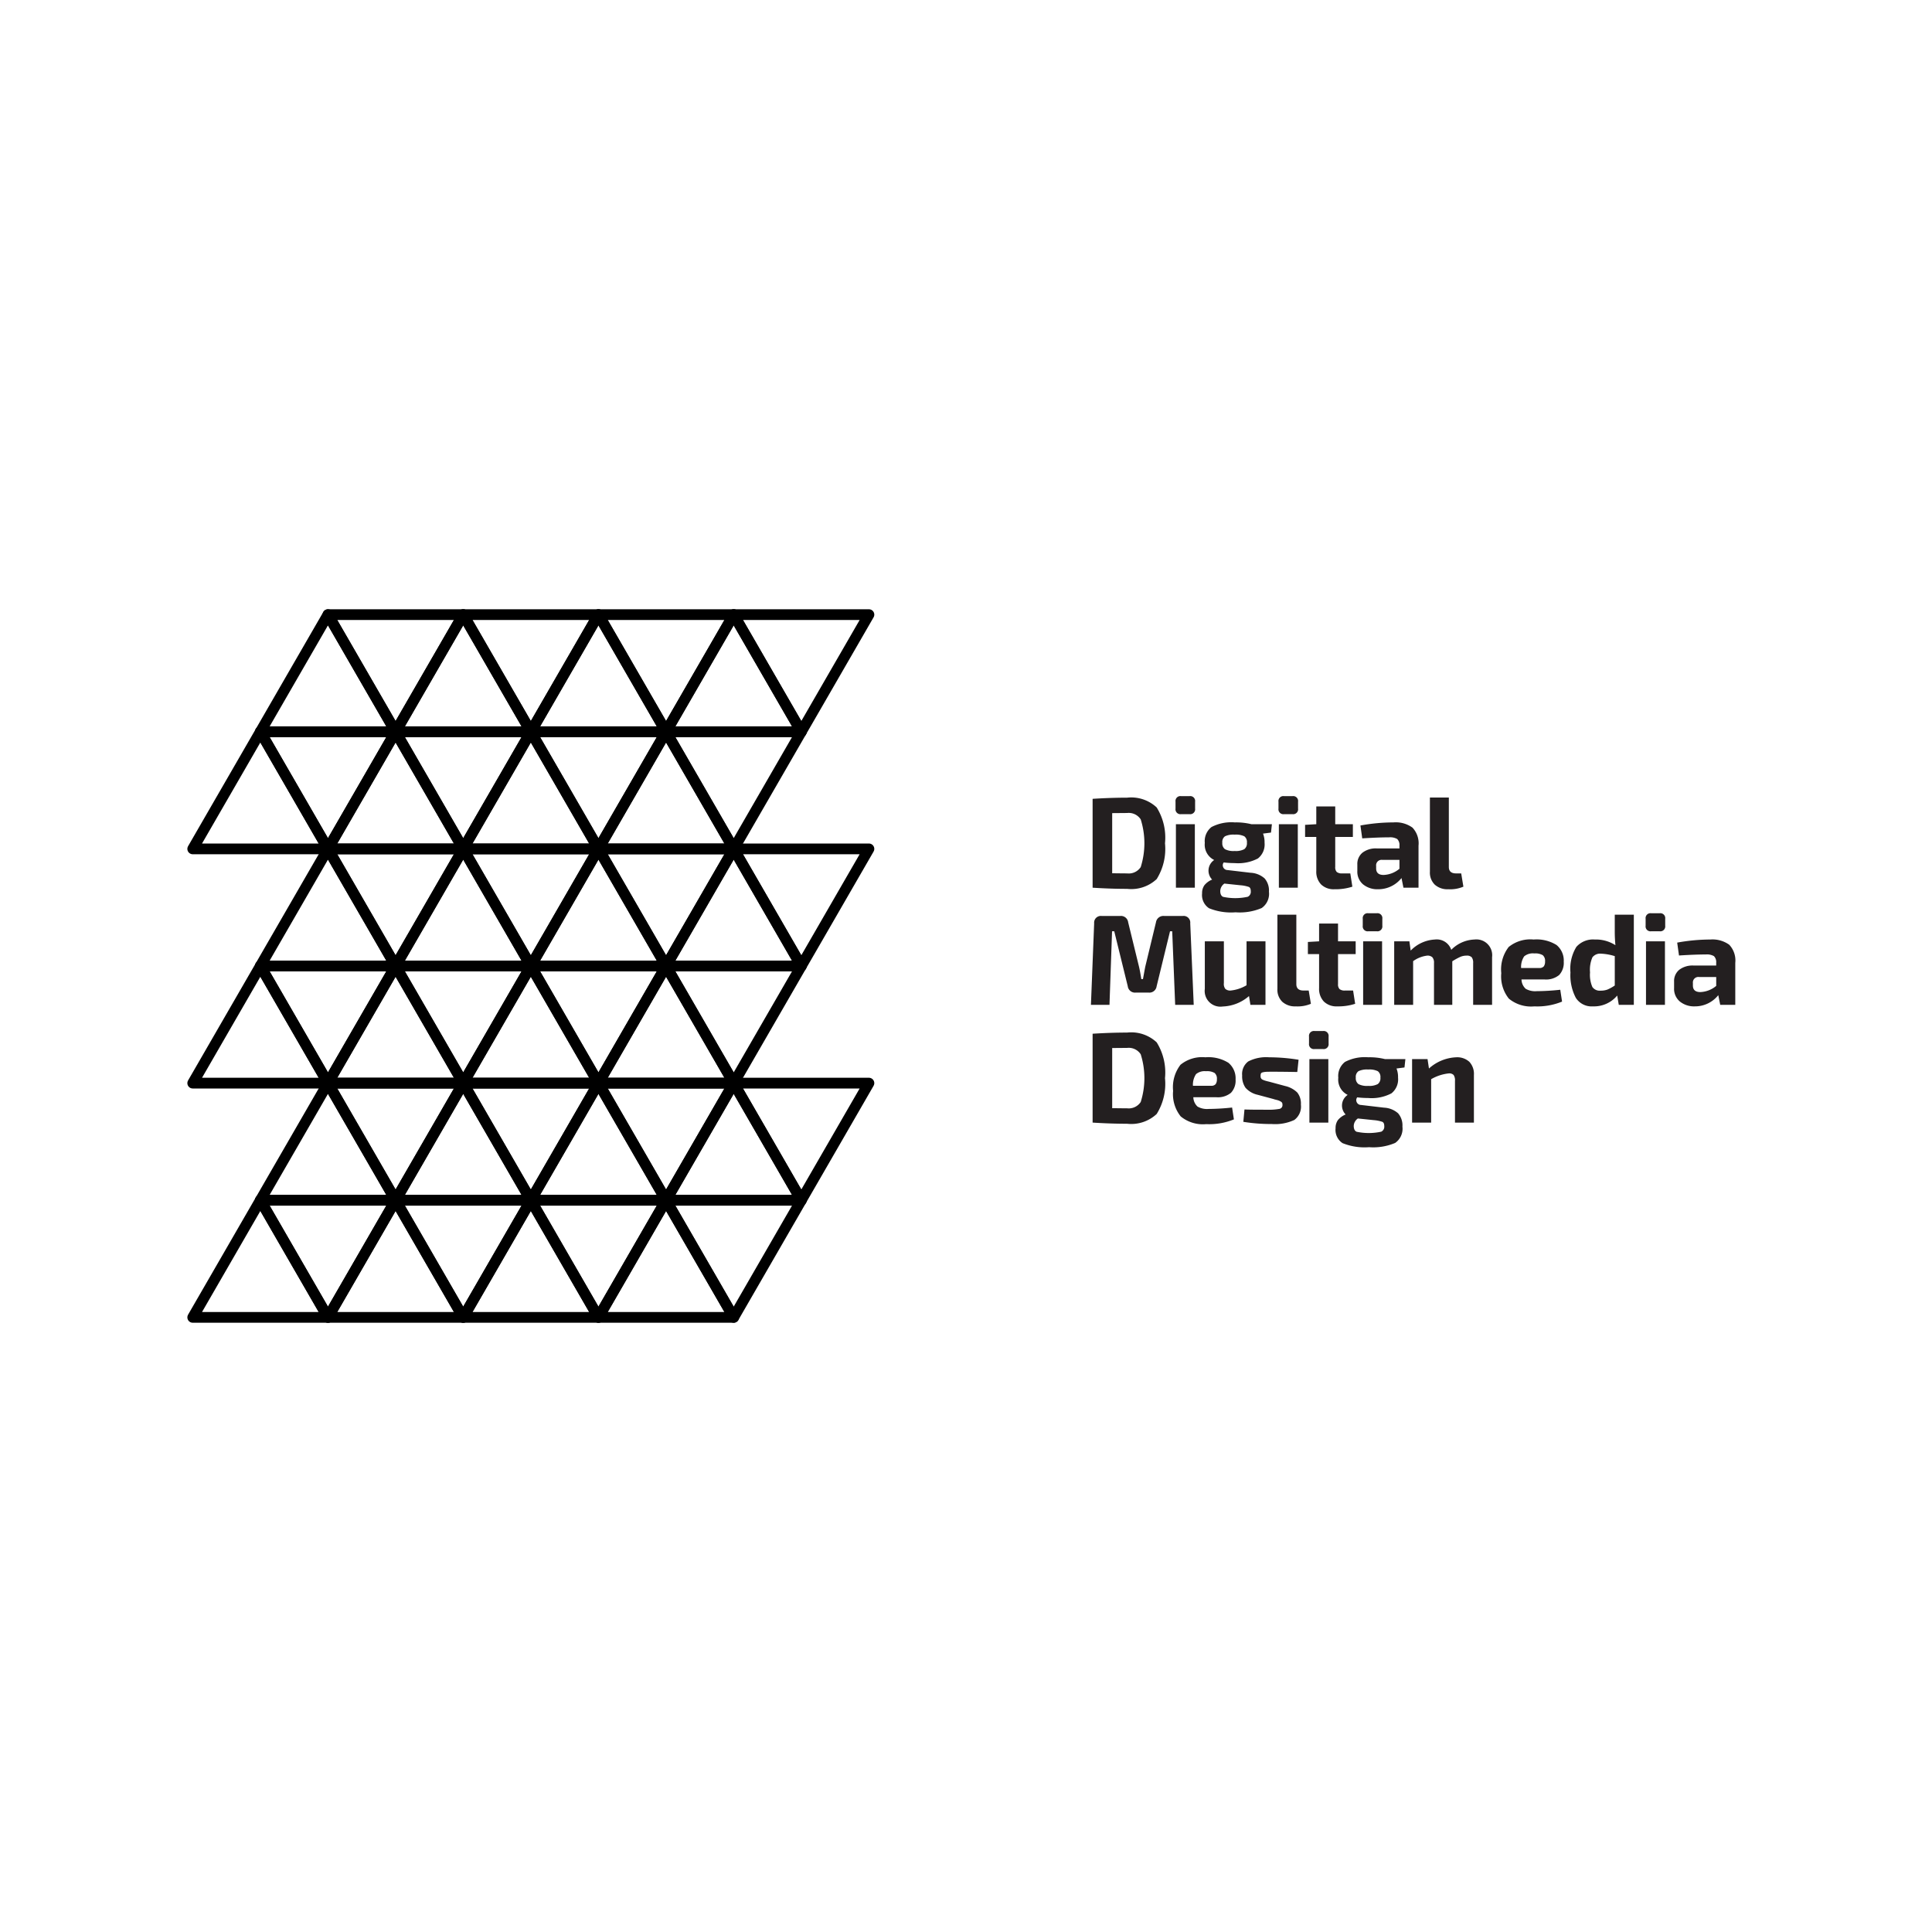 <svg xmlns="http://www.w3.org/2000/svg" width="180" height="180" viewBox="0 0 180 180">
  <title>DMD Program Logo</title>
  <g>
    <g>
      <g>
        <path d="M101.796,82.705V74.425q1.704-.108,3.216-.108a3.469,3.469,0,0,1,2.754.912,5.306,5.306,0,0,1,.774,3.336,5.305,5.305,0,0,1-.774,3.336,3.467,3.467,0,0,1-2.754.912Q103.5,82.813,101.796,82.705Zm1.824-6.948v5.604q.204,0,.666.006.461.006.726.006a1.337,1.337,0,0,0,1.266-.588,7.391,7.391,0,0,0,0-4.446,1.333,1.333,0,0,0-1.266-.594Z" style="fill: #231f20"/>
        <path d="M110.037,74.173h.792a.456.456,0,0,1,.516.516v.648a.456.456,0,0,1-.516.516h-.792a.456.456,0,0,1-.516-.516V74.689A.456.456,0,0,1,110.037,74.173Zm1.284,8.532h-1.764v-5.916h1.764Z" style="fill: #231f20"/>
        <path d="M118.416,77.569l-.744.096a2.173,2.173,0,0,1,.144.852,1.661,1.661,0,0,1-.618,1.464,3.969,3.969,0,0,1-2.166.432,8.609,8.609,0,0,1-1.02-.06.427.427,0,0,0-.054.432.439.439,0,0,0,.402.276l2.148.252a2.119,2.119,0,0,1,1.314.528,1.721,1.721,0,0,1,.402,1.236,1.613,1.613,0,0,1-.678,1.524,5.231,5.231,0,0,1-2.43.396,5.471,5.471,0,0,1-2.472-.378,1.466,1.466,0,0,1-.648-1.386,1.259,1.259,0,0,1,.21-.75,1.809,1.809,0,0,1,.726-.534A1.192,1.192,0,0,1,113.124,80.125a1.586,1.586,0,0,1-.876-1.596,1.667,1.667,0,0,1,.624-1.476,4,4,0,0,1,2.172-.432,5.976,5.976,0,0,1,1.548.168H118.5Zm-2.856,4.908-1.488-.156a.884.884,0,0,0-.384.684q0,.432.264.552a5.426,5.426,0,0,0,2.298-.006.512.512,0,0,0,.282-.522q0-.313-.18-.396A3.187,3.187,0,0,0,115.56,82.477Zm-.528-3.192a1.693,1.693,0,0,0,.894-.168.675.675,0,0,0,.246-.6.665.665,0,0,0-.24-.6,1.8,1.8,0,0,0-.9-.156,1.837,1.837,0,0,0-.906.156.657.657,0,0,0-.246.6.675.675,0,0,0,.246.6A1.725,1.725,0,0,0,115.032,79.285Z" style="fill: #231f20"/>
        <path d="M119.629,74.173h.792a.456.456,0,0,1,.516.516v.648a.456.456,0,0,1-.516.516h-.792a.456.456,0,0,1-.516-.516V74.689A.456.456,0,0,1,119.629,74.173Zm1.284,8.532h-1.764v-5.916h1.764Z" style="fill: #231f20"/>
        <path d="M124.4,77.977v2.796a.617.617,0,0,0,.144.468.746.746,0,0,0,.504.132h.756l.192,1.236a5.065,5.065,0,0,1-1.668.24,1.673,1.673,0,0,1-1.248-.45,1.708,1.708,0,0,1-.444-1.254v-3.168H121.592V76.849l1.044-.06V75.133h1.764v1.656h1.644v1.188Z" style="fill: #231f20"/>
        <path d="M126.916,78.109l-.168-1.2a17.366,17.366,0,0,1,3.084-.288,2.663,2.663,0,0,1,1.764.486,2.134,2.134,0,0,1,.564,1.686v3.912h-1.404l-.18-.9a2.76,2.76,0,0,1-2.184,1.044,2.099,2.099,0,0,1-1.392-.45,1.541,1.541,0,0,1-.54-1.254v-.6a1.352,1.352,0,0,1,.48-1.104,2.036,2.036,0,0,1,1.332-.396h2.112v-.264a.78.78,0,0,0-.21-.612,1.313,1.313,0,0,0-.762-.156Q128.427,78.013,126.916,78.109Zm1.296,2.568v.228q0,.612.696.612a2.448,2.448,0,0,0,1.476-.576v-.828h-1.596A.51.51,0,0,0,128.211,80.677Z" style="fill: #231f20"/>
        <path d="M134.985,74.305v6.468q0,.601.672.6h.48l.204,1.236a3.17,3.17,0,0,1-1.416.24,1.754,1.754,0,0,1-1.248-.426,1.567,1.567,0,0,1-.456-1.206V74.305Z" style="fill: #231f20"/>
      </g>
      <g>
        <path d="M108.444,85.337H110.208a.618.618,0,0,1,.684.684l.324,7.596h-1.728l-.276-6.852h-.204l-1.248,5.124a.678.678,0,0,1-.744.588h-1.2a.677.677,0,0,1-.744-.588l-1.26-5.124h-.204l-.24,6.852h-1.728l.3-7.596a.625.625,0,0,1,.684-.684h1.764a.674.674,0,0,1,.72.588l1.008,4.128q.096.396.216,1.164h.156q.012-.06.09-.492.078-.432.126-.672l.996-4.128A.697.697,0,0,1,108.444,85.337Z" style="fill: #231f20"/>
        <path d="M117.902,87.701v5.916H116.498l-.132-.816a3.935,3.935,0,0,1-2.448.972,1.464,1.464,0,0,1-1.668-1.644V87.701h1.776v3.888a.756.756,0,0,0,.132.54.667.667,0,0,0,.504.156,3.626,3.626,0,0,0,1.476-.492v-4.092Z" style="fill: #231f20"/>
        <path d="M120.777,85.217v6.468q0,.601.672.6h.48l.204,1.236a3.17,3.17,0,0,1-1.416.24,1.754,1.754,0,0,1-1.248-.426,1.567,1.567,0,0,1-.456-1.206V85.217Z" style="fill: #231f20"/>
        <path d="M124.661,88.889v2.796a.617.617,0,0,0,.144.468.746.746,0,0,0,.504.132h.756l.192,1.236a5.065,5.065,0,0,1-1.668.24,1.673,1.673,0,0,1-1.248-.45,1.708,1.708,0,0,1-.444-1.254v-3.168h-1.044V87.761l1.044-.06V86.045h1.764v1.656h1.644v1.188Z" style="fill: #231f20"/>
        <path d="M127.481,85.085h.792a.456.456,0,0,1,.516.516V86.249a.456.456,0,0,1-.516.516h-.792a.456.456,0,0,1-.516-.516v-.648A.456.456,0,0,1,127.481,85.085Zm1.284,8.532h-1.764v-5.916h1.764Z" style="fill: #231f20"/>
        <path d="M131.31,87.701l.12.864a3.374,3.374,0,0,1,2.256-1.032,1.424,1.424,0,0,1,1.524.96,3.182,3.182,0,0,1,2.16-.96,1.473,1.473,0,0,1,1.644,1.644v4.44h-1.764V89.729a.849.849,0,0,0-.132-.54.627.627,0,0,0-.492-.156,1.447,1.447,0,0,0-.552.108,5.831,5.831,0,0,0-.768.42v4.056h-1.704V89.729a.772.772,0,0,0-.15-.54.653.653,0,0,0-.486-.156,2.816,2.816,0,0,0-1.308.516v4.068h-1.764v-5.916Z" style="fill: #231f20"/>
        <path d="M143.89,91.253h-2.136a1.226,1.226,0,0,0,.39.87,1.766,1.766,0,0,0,1.014.222,21.55,21.55,0,0,0,2.208-.132l.168,1.104a6.083,6.083,0,0,1-2.58.444,3.247,3.247,0,0,1-2.376-.72,3.308,3.308,0,0,1-.708-2.376,3.418,3.418,0,0,1,.69-2.436,3.192,3.192,0,0,1,2.322-.696,3.527,3.527,0,0,1,2.136.51,1.872,1.872,0,0,1,.672,1.554,1.662,1.662,0,0,1-.426,1.242A1.923,1.923,0,0,1,143.89,91.253Zm-2.172-1.068h1.68a.513.513,0,0,0,.438-.156.765.765,0,0,0,.114-.456.687.687,0,0,0-.216-.582,1.393,1.393,0,0,0-.792-.162,1.262,1.262,0,0,0-.936.27A1.777,1.777,0,0,0,141.718,90.185Z" style="fill: #231f20"/>
        <path d="M152.22,85.217v8.4h-1.403l-.145-.864a2.808,2.808,0,0,1-2.256,1.008,1.744,1.744,0,0,1-1.602-.798,4.5,4.5,0,0,1-.498-2.358,3.891,3.891,0,0,1,.552-2.388,2.074,2.074,0,0,1,1.716-.684,3.351,3.351,0,0,1,1.92.528q-.06-.66-.06-1.236V85.217Zm-1.775,6.6V89.081a4.964,4.964,0,0,0-1.261-.228.913.913,0,0,0-.821.336,2.892,2.892,0,0,0-.223,1.404,2.851,2.851,0,0,0,.217,1.362.835.835,0,0,0,.768.342,1.767,1.767,0,0,0,.636-.102A3.908,3.908,0,0,0,150.444,91.817Z" style="fill: #231f20"/>
        <path d="M153.835,85.085h.792a.456.456,0,0,1,.516.516V86.249a.456.456,0,0,1-.516.516h-.792a.456.456,0,0,1-.516-.516v-.648A.456.456,0,0,1,153.835,85.085Zm1.284,8.532h-1.765v-5.916h1.765Z" style="fill: #231f20"/>
        <path d="M156.428,89.021l-.168-1.2a17.366,17.366,0,0,1,3.084-.288,2.663,2.663,0,0,1,1.764.486,2.135,2.135,0,0,1,.564,1.686v3.912h-1.404l-.18-.9a2.761,2.761,0,0,1-2.185,1.044,2.101,2.101,0,0,1-1.392-.45,1.541,1.541,0,0,1-.54-1.254V91.457a1.352,1.352,0,0,1,.48-1.104,2.035,2.035,0,0,1,1.332-.396h2.111v-.264a.78.78,0,0,0-.21-.612,1.312,1.312,0,0,0-.762-.156Q157.939,88.925,156.428,89.021Zm1.296,2.568v.228q0,.612.696.612a2.448,2.448,0,0,0,1.476-.576v-.828h-1.596A.51.51,0,0,0,157.724,91.589Z" style="fill: #231f20"/>
      </g>
      <g>
        <path d="M101.796,104.59V96.31q1.704-.108,3.216-.108a3.471,3.471,0,0,1,2.754.912,5.308,5.308,0,0,1,.774,3.336,5.304,5.304,0,0,1-.774,3.336,3.467,3.467,0,0,1-2.754.912Q103.5,104.697,101.796,104.59Zm1.824-6.948v5.604c.136,0,.358.003.666.007q.461.006.726.006a1.338,1.338,0,0,0,1.266-.588,7.391,7.391,0,0,0,0-4.446,1.332,1.332,0,0,0-1.266-.594Z" style="fill: #231f20"/>
        <path d="M113.316,102.226h-2.136a1.228,1.228,0,0,0,.39.87,1.767,1.767,0,0,0,1.014.222,21.55,21.55,0,0,0,2.208-.132l.168,1.104a6.084,6.084,0,0,1-2.58.443,3.249,3.249,0,0,1-2.376-.72,3.309,3.309,0,0,1-.708-2.376,3.419,3.419,0,0,1,.69-2.437,3.192,3.192,0,0,1,2.322-.695,3.524,3.524,0,0,1,2.136.51,1.87,1.87,0,0,1,.672,1.554,1.659,1.659,0,0,1-.426,1.242A1.919,1.919,0,0,1,113.316,102.226Zm-2.172-1.068h1.68a.514.514,0,0,0,.438-.155.767.767,0,0,0,.114-.456.685.685,0,0,0-.216-.582,1.389,1.389,0,0,0-.792-.162,1.264,1.264,0,0,0-.936.27A1.778,1.778,0,0,0,111.144,101.157Z" style="fill: #231f20"/>
        <path d="M118.645,102.394l-1.476-.396a2.127,2.127,0,0,1-1.128-.654,1.868,1.868,0,0,1-.312-1.146,1.46,1.46,0,0,1,.57-1.308,3.653,3.653,0,0,1,1.95-.384,17.264,17.264,0,0,1,2.736.228l-.12,1.141q-1.512-.025-2.28-.024-.42,0-.582.006a1.838,1.838,0,0,0-.324.042q-.162.037-.198.114a.583.583,0,0,0-.036.233.896.896,0,0,0,.006.108.23.23,0,0,0,.03.09.66.66,0,0,0,.042.066.25.25,0,0,0,.066.054.457.457,0,0,0,.078.042c.02.008.056.022.108.042.052.021.092.034.12.042s.08.022.156.042c.076.021.134.034.174.042l1.512.408a2.358,2.358,0,0,1,1.128.606,1.643,1.643,0,0,1,.336,1.121,1.552,1.552,0,0,1-.612,1.435,4.241,4.241,0,0,1-2.1.378,16.05,16.05,0,0,1-2.652-.204l.108-1.152q.432.025,2.052.024a5.73,5.73,0,0,0,1.206-.078.348.348,0,0,0,.282-.366.884.884,0,0,0-.006-.107.23.23,0,0,0-.03-.09.316.316,0,0,0-.048-.066.362.362,0,0,0-.078-.054c-.036-.021-.064-.036-.084-.048a.7.7,0,0,0-.114-.049c-.056-.02-.1-.033-.132-.042-.032-.008-.088-.021-.168-.042A1.334,1.334,0,0,1,118.645,102.394Z" style="fill: #231f20"/>
        <path d="M122.474,96.058h.792a.456.456,0,0,1,.516.516v.648a.456.456,0,0,1-.516.516h-.792a.456.456,0,0,1-.516-.516v-.648A.456.456,0,0,1,122.474,96.058Zm1.284,8.532h-1.764v-5.916h1.764Z" style="fill: #231f20"/>
        <path d="M130.853,99.453l-.744.097a2.169,2.169,0,0,1,.144.852,1.66,1.66,0,0,1-.618,1.464,3.968,3.968,0,0,1-2.166.433,8.609,8.609,0,0,1-1.02-.061.428.428,0,0,0-.054.433.438.438,0,0,0,.402.275l2.148.252a2.119,2.119,0,0,1,1.314.528,1.723,1.723,0,0,1,.402,1.236,1.612,1.612,0,0,1-.678,1.523,5.223,5.223,0,0,1-2.43.396,5.471,5.471,0,0,1-2.472-.378,1.467,1.467,0,0,1-.648-1.387,1.26,1.26,0,0,1,.21-.75,1.813,1.813,0,0,1,.726-.533,1.192,1.192,0,0,1,.192-1.824,1.586,1.586,0,0,1-.876-1.596,1.668,1.668,0,0,1,.624-1.477,4.001,4.001,0,0,1,2.172-.432,5.955,5.955,0,0,1,1.548.168h1.908Zm-2.856,4.908-1.488-.155a.884.884,0,0,0-.384.684q0,.432.264.552a5.426,5.426,0,0,0,2.298-.006.511.511,0,0,0,.282-.521c0-.209-.06-.341-.18-.396A3.21,3.21,0,0,0,127.997,104.361Zm-.528-3.191a1.698,1.698,0,0,0,.894-.168.676.676,0,0,0,.246-.601.663.663,0,0,0-.24-.6,1.793,1.793,0,0,0-.9-.156,1.83,1.83,0,0,0-.906.156.655.655,0,0,0-.246.6.676.676,0,0,0,.246.601A1.73,1.73,0,0,0,127.469,101.17Z" style="fill: #231f20"/>
        <path d="M133.001,98.674l.132.876a4.035,4.035,0,0,1,2.532-1.044,1.678,1.678,0,0,1,1.23.42,1.643,1.643,0,0,1,.426,1.224v4.44h-1.764v-3.889a.876.876,0,0,0-.126-.546.565.565,0,0,0-.45-.149,4.142,4.142,0,0,0-1.644.54v4.044h-1.776v-5.916Z" style="fill: #231f20"/>
      </g>
    </g>
    <polygon points="30.556 57.264 36.856 68.176 24.256 68.176 30.556 57.264" style="fill: none;stroke: #000;stroke-linecap: round;stroke-linejoin: round"/>
    <polygon points="43.156 57.264 49.456 68.176 36.856 68.176 43.156 57.264" style="fill: none;stroke: #000;stroke-linecap: round;stroke-linejoin: round"/>
    <polygon points="36.856 68.176 30.556 57.264 43.156 57.264 36.856 68.176" style="fill: none;stroke: #000;stroke-linecap: round;stroke-linejoin: round"/>
    <polygon points="55.756 57.264 62.056 68.176 49.456 68.176 55.756 57.264" style="fill: none;stroke: #000;stroke-linecap: round;stroke-linejoin: round"/>
    <polygon points="49.456 68.176 43.156 57.264 55.756 57.264 49.456 68.176" style="fill: none;stroke: #000;stroke-linecap: round;stroke-linejoin: round"/>
    <polygon points="62.056 68.176 55.756 57.264 68.356 57.264 62.056 68.176" style="fill: none;stroke: #000;stroke-linecap: round;stroke-linejoin: round"/>
    <polygon points="68.356 57.264 74.656 68.176 62.056 68.176 68.356 57.264" style="fill: none;stroke: #000;stroke-linecap: round;stroke-linejoin: round"/>
    <polygon points="74.656 68.176 68.356 57.264 80.956 57.264 74.656 68.176" style="fill: none;stroke: #000;stroke-linecap: round;stroke-linejoin: round"/>
    <polygon points="24.256 68.176 30.556 79.088 17.956 79.088 24.256 68.176" style="fill: none;stroke: #000;stroke-linecap: round;stroke-linejoin: round"/>
    <polygon points="36.856 68.176 43.156 79.088 30.556 79.088 36.856 68.176" style="fill: none;stroke: #000;stroke-linecap: round;stroke-linejoin: round"/>
    <polygon points="30.556 79.088 24.256 68.176 36.856 68.176 30.556 79.088" style="fill: none;stroke: #000;stroke-linecap: round;stroke-linejoin: round"/>
    <polygon points="49.456 68.176 55.756 79.088 43.156 79.088 49.456 68.176" style="fill: none;stroke: #000;stroke-linecap: round;stroke-linejoin: round"/>
    <polygon points="43.156 79.088 36.856 68.176 49.456 68.176 43.156 79.088" style="fill: none;stroke: #000;stroke-linecap: round;stroke-linejoin: round"/>
    <polygon points="55.756 79.088 49.456 68.176 62.056 68.176 55.756 79.088" style="fill: none;stroke: #000;stroke-linecap: round;stroke-linejoin: round"/>
    <polygon points="62.056 68.176 68.356 79.088 55.756 79.088 62.056 68.176" style="fill: none;stroke: #000;stroke-linecap: round;stroke-linejoin: round"/>
    <polygon points="68.356 79.088 62.056 68.176 74.656 68.176 68.356 79.088" style="fill: none;stroke: #000;stroke-linecap: round;stroke-linejoin: round"/>
    <polygon points="30.556 79.088 36.856 90 24.256 90 30.556 79.088" style="fill: none;stroke: #000;stroke-linecap: round;stroke-linejoin: round"/>
    <polygon points="43.156 79.088 49.456 90 36.856 90 43.156 79.088" style="fill: none;stroke: #000;stroke-linecap: round;stroke-linejoin: round"/>
    <polygon points="36.856 90 30.556 79.088 43.156 79.088 36.856 90" style="fill: none;stroke: #000;stroke-linecap: round;stroke-linejoin: round"/>
    <polygon points="55.756 79.088 62.056 90 49.456 90 55.756 79.088" style="fill: none;stroke: #000;stroke-linecap: round;stroke-linejoin: round"/>
    <polygon points="49.456 90 43.156 79.088 55.756 79.088 49.456 90" style="fill: none;stroke: #000;stroke-linecap: round;stroke-linejoin: round"/>
    <polygon points="62.056 90 55.756 79.088 68.356 79.088 62.056 90" style="fill: none;stroke: #000;stroke-linecap: round;stroke-linejoin: round"/>
    <polygon points="68.356 79.088 74.656 90 62.056 90 68.356 79.088" style="fill: none;stroke: #000;stroke-linecap: round;stroke-linejoin: round"/>
    <polygon points="74.656 90 68.356 79.088 80.956 79.088 74.656 90" style="fill: none;stroke: #000;stroke-linecap: round;stroke-linejoin: round"/>
    <polygon points="24.256 90 30.556 100.912 17.956 100.912 24.256 90" style="fill: none;stroke: #000;stroke-linecap: round;stroke-linejoin: round"/>
    <polygon points="36.856 90 43.156 100.912 30.556 100.912 36.856 90" style="fill: none;stroke: #000;stroke-linecap: round;stroke-linejoin: round"/>
    <polygon points="30.556 100.912 24.256 90 36.856 90 30.556 100.912" style="fill: none;stroke: #000;stroke-linecap: round;stroke-linejoin: round"/>
    <polygon points="49.456 90 55.756 100.912 43.156 100.912 49.456 90" style="fill: none;stroke: #000;stroke-linecap: round;stroke-linejoin: round"/>
    <polygon points="43.156 100.912 36.856 90 49.456 90 43.156 100.912" style="fill: none;stroke: #000;stroke-linecap: round;stroke-linejoin: round"/>
    <polygon points="55.756 100.912 49.456 90 62.056 90 55.756 100.912" style="fill: none;stroke: #000;stroke-linecap: round;stroke-linejoin: round"/>
    <polygon points="62.056 90 68.356 100.912 55.756 100.912 62.056 90" style="fill: none;stroke: #000;stroke-linecap: round;stroke-linejoin: round"/>
    <polygon points="68.356 100.912 62.056 90 74.656 90 68.356 100.912" style="fill: none;stroke: #000;stroke-linecap: round;stroke-linejoin: round"/>
    <polygon points="30.556 100.912 36.856 111.824 24.256 111.824 30.556 100.912" style="fill: none;stroke: #000;stroke-linecap: round;stroke-linejoin: round"/>
    <polygon points="43.156 100.912 49.456 111.824 36.856 111.824 43.156 100.912" style="fill: none;stroke: #000;stroke-linecap: round;stroke-linejoin: round"/>
    <polygon points="36.856 111.824 30.556 100.912 43.156 100.912 36.856 111.824" style="fill: none;stroke: #000;stroke-linecap: round;stroke-linejoin: round"/>
    <polygon points="55.756 100.912 62.056 111.824 49.456 111.824 55.756 100.912" style="fill: none;stroke: #000;stroke-linecap: round;stroke-linejoin: round"/>
    <polygon points="49.456 111.824 43.156 100.912 55.756 100.912 49.456 111.824" style="fill: none;stroke: #000;stroke-linecap: round;stroke-linejoin: round"/>
    <polygon points="62.056 111.824 55.756 100.912 68.356 100.912 62.056 111.824" style="fill: none;stroke: #000;stroke-linecap: round;stroke-linejoin: round"/>
    <polygon points="68.356 100.912 74.656 111.824 62.056 111.824 68.356 100.912" style="fill: none;stroke: #000;stroke-linecap: round;stroke-linejoin: round"/>
    <polygon points="74.656 111.824 68.356 100.912 80.956 100.912 74.656 111.824" style="fill: none;stroke: #000;stroke-linecap: round;stroke-linejoin: round"/>
    <polygon points="24.256 111.824 30.556 122.736 17.956 122.736 24.256 111.824" style="fill: none;stroke: #000;stroke-linecap: round;stroke-linejoin: round"/>
    <polygon points="36.856 111.824 43.156 122.736 30.556 122.736 36.856 111.824" style="fill: none;stroke: #000;stroke-linecap: round;stroke-linejoin: round"/>
    <polygon points="30.556 122.736 24.256 111.824 36.856 111.824 30.556 122.736" style="fill: none;stroke: #000;stroke-linecap: round;stroke-linejoin: round"/>
    <polygon points="49.456 111.824 55.756 122.736 43.156 122.736 49.456 111.824" style="fill: none;stroke: #000;stroke-linecap: round;stroke-linejoin: round"/>
    <polygon points="43.156 122.736 36.856 111.824 49.456 111.824 43.156 122.736" style="fill: none;stroke: #000;stroke-linecap: round;stroke-linejoin: round"/>
    <polygon points="55.756 122.736 49.456 111.824 62.056 111.824 55.756 122.736" style="fill: none;stroke: #000;stroke-linecap: round;stroke-linejoin: round"/>
    <polygon points="62.056 111.824 68.356 122.736 55.756 122.736 62.056 111.824" style="fill: none;stroke: #000;stroke-linecap: round;stroke-linejoin: round"/>
    <polygon points="68.356 122.736 62.056 111.824 74.656 111.824 68.356 122.736" style="fill: none;stroke: #000;stroke-linecap: round;stroke-linejoin: round"/>
  </g>
</svg>
